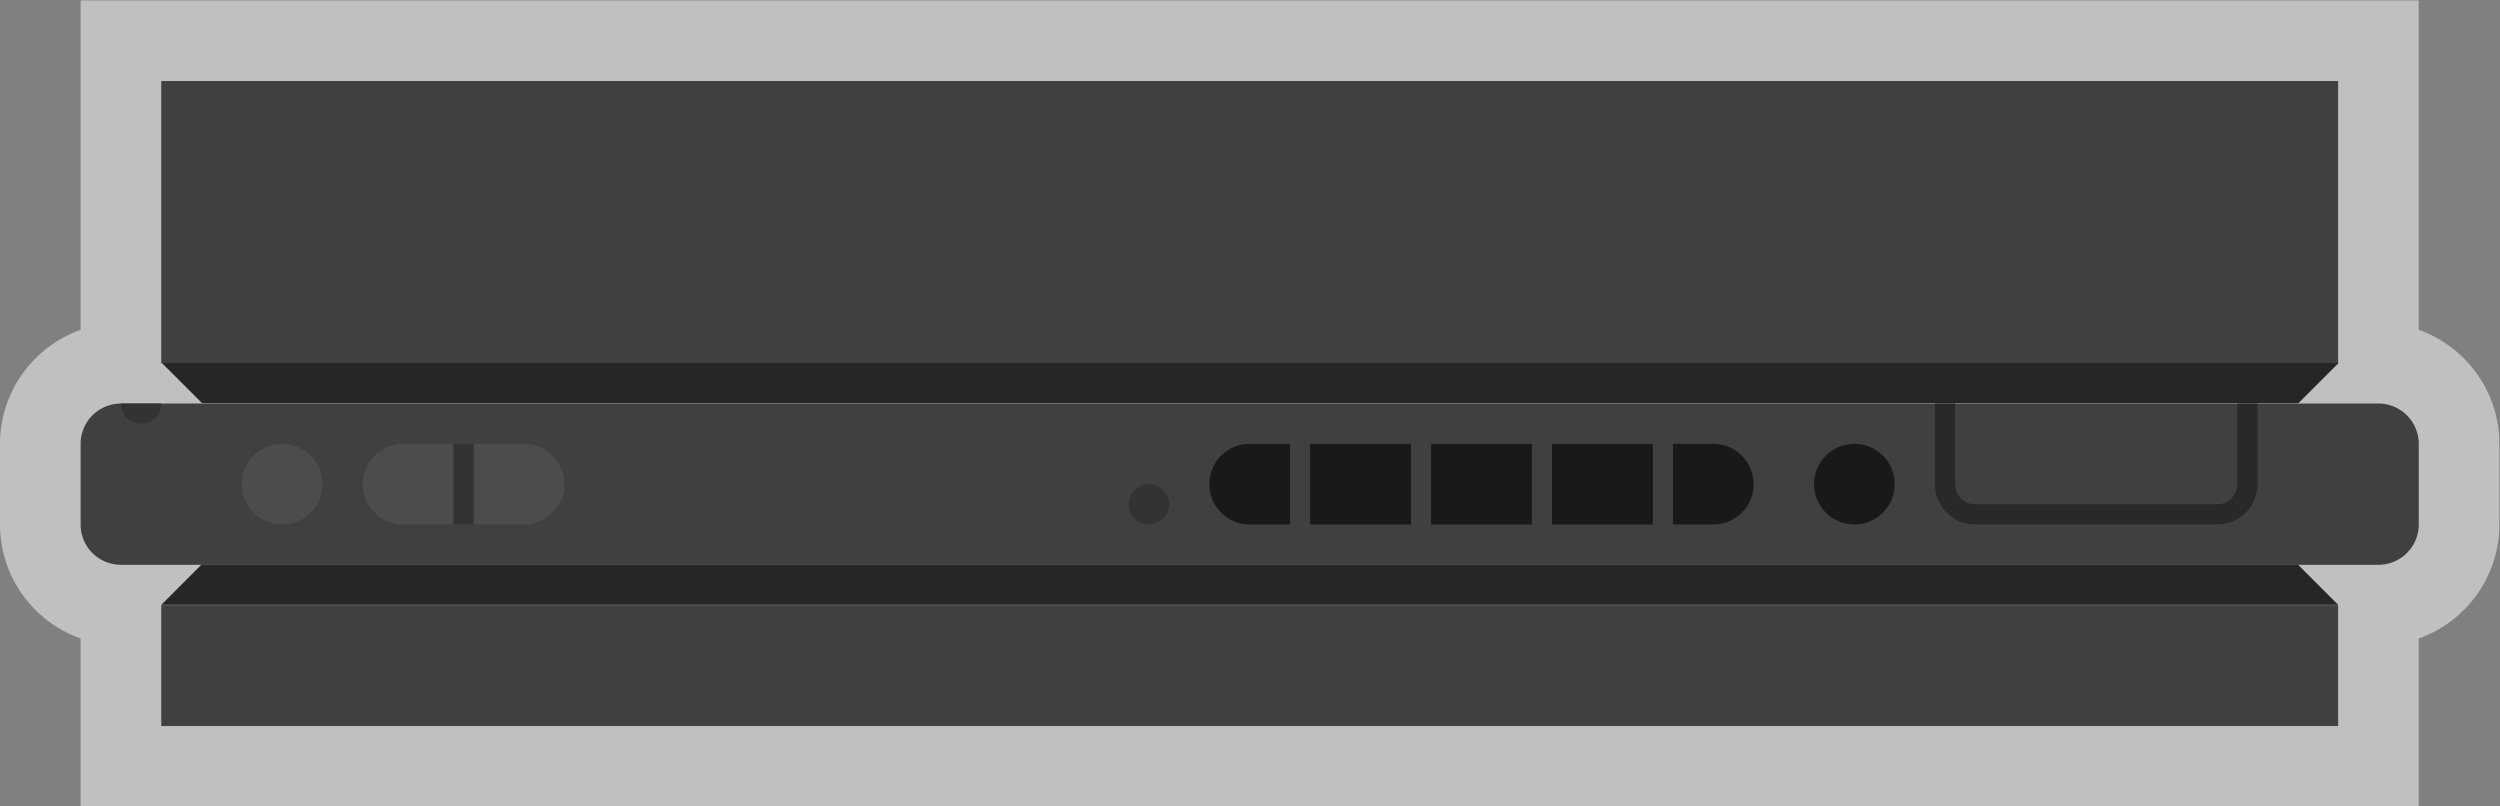 <svg xmlns="http://www.w3.org/2000/svg" xml:space="preserve" width="330.667" height="106.666" viewBox="0 0 330.667 106.666"><rect x="0" y="0" width="330.667" height="106.666" fill="#808080" stroke="none"/><defs><clipPath id="a" clipPathUnits="userSpaceOnUse"><path d="M0 256h256V0H0Z"/></clipPath><clipPath id="b" clipPathUnits="userSpaceOnUse"><path d="M4 168h248V88H4Z"/></clipPath><clipPath id="c" clipPathUnits="userSpaceOnUse"><path d="M0 256h256V0H0Z"/></clipPath></defs><g clip-path="url(#a)" transform="matrix(1.333 0 0 -1.333 -5.333 224)"><g clip-path="url(#b)" style="opacity:.5"><path d="M0 0v32.686h-232V0c-4.656-1.651-8-6.1-8-11.314v-8c0-5.215 3.344-9.665 8-11.315v-16.685H0v16.685c4.656 1.65 8 6.1 8 11.315v8C8-6.1 4.656-1.651 0 0" style="fill:#fff;fill-opacity:1;fill-rule:nonzero;stroke:none" transform="translate(244 135.315)"/></g></g><path d="M236 132H20v28h216zm0-36H20v12h216z" style="fill:#404040;fill-opacity:1;fill-rule:nonzero;stroke:none" transform="matrix(1.333 0 0 -1.333 -5.333 224)"/><path d="M0 0h-208l-4 4H4Z" style="fill:#262626;fill-opacity:1;fill-rule:nonzero;stroke:none" transform="matrix(1.333 0 0 -1.333 304 53.333)"/><path d="M0 0h208l4-4H-4Z" style="fill:#262626;fill-opacity:1;fill-rule:nonzero;stroke:none" transform="matrix(1.333 0 0 -1.333 26.667 74.667)"/><g clip-path="url(#c)" transform="matrix(1.333 0 0 -1.333 -5.333 224)"><path d="M0 0h-224a4 4 0 0 0-4 4v8a4 4 0 0 0 4 4H0a4 4 0 0 0 4-4V4a4 4 0 0 0-4-4" style="fill:#404040;fill-opacity:1;fill-rule:nonzero;stroke:none" transform="translate(240 112)"/><path d="M0 0a4 4 0 1 0-8 0 4 4 0 0 0 8 0" style="fill:#4c4c4c;fill-opacity:1;fill-rule:nonzero;stroke:none" transform="translate(36 120)"/><path d="M0 0h-12a4 4 0 0 0 0 8H0a4 4 0 0 0 0-8" style="fill:#4c4c4c;fill-opacity:1;fill-rule:nonzero;stroke:none" transform="translate(56 116)"/><path d="M0 0a2 2 0 0 1 2 2h-4a2 2 0 0 1 2-2" style="fill:#333;fill-opacity:1;fill-rule:nonzero;stroke:none" transform="translate(18 126)"/><path d="M51 116h-2v8h2z" style="fill:#333;fill-opacity:1;fill-rule:nonzero;stroke:none"/><path d="M0 0a2 2 0 1 0-4.001.001A2 2 0 0 0 0 0" style="fill:#333;fill-opacity:1;fill-rule:nonzero;stroke:none" transform="translate(120 118)"/><path d="M0 0a4 4 0 1 0-8 0 4 4 0 0 0 8 0" style="fill:#191919;fill-opacity:1;fill-rule:nonzero;stroke:none" transform="translate(192 120)"/><path d="M134 116h10v8h-10z" style="fill:#191919;fill-opacity:1;fill-rule:nonzero;stroke:none"/><path d="M0 0a4 4 0 0 1 0-8h4v8z" style="fill:#191919;fill-opacity:1;fill-rule:nonzero;stroke:none" transform="translate(128 124)"/><path d="M0 0a4 4 0 0 1 0 8h-4V0Z" style="fill:#191919;fill-opacity:1;fill-rule:nonzero;stroke:none" transform="translate(174 116)"/><path d="M146 116h10v8h-10zm12 0h10v8h-10z" style="fill:#191919;fill-opacity:1;fill-rule:nonzero;stroke:none"/><path d="M0 0v-8c0-1.103-.897-2-2-2h-24c-1.103 0-2 .897-2 2v8h-2v-8a4 4 0 0 1 4-4h24a4 4 0 0 1 4 4v8z" style="fill:#292929;fill-opacity:1;fill-rule:nonzero;stroke:none" transform="translate(226 128)"/></g></svg>